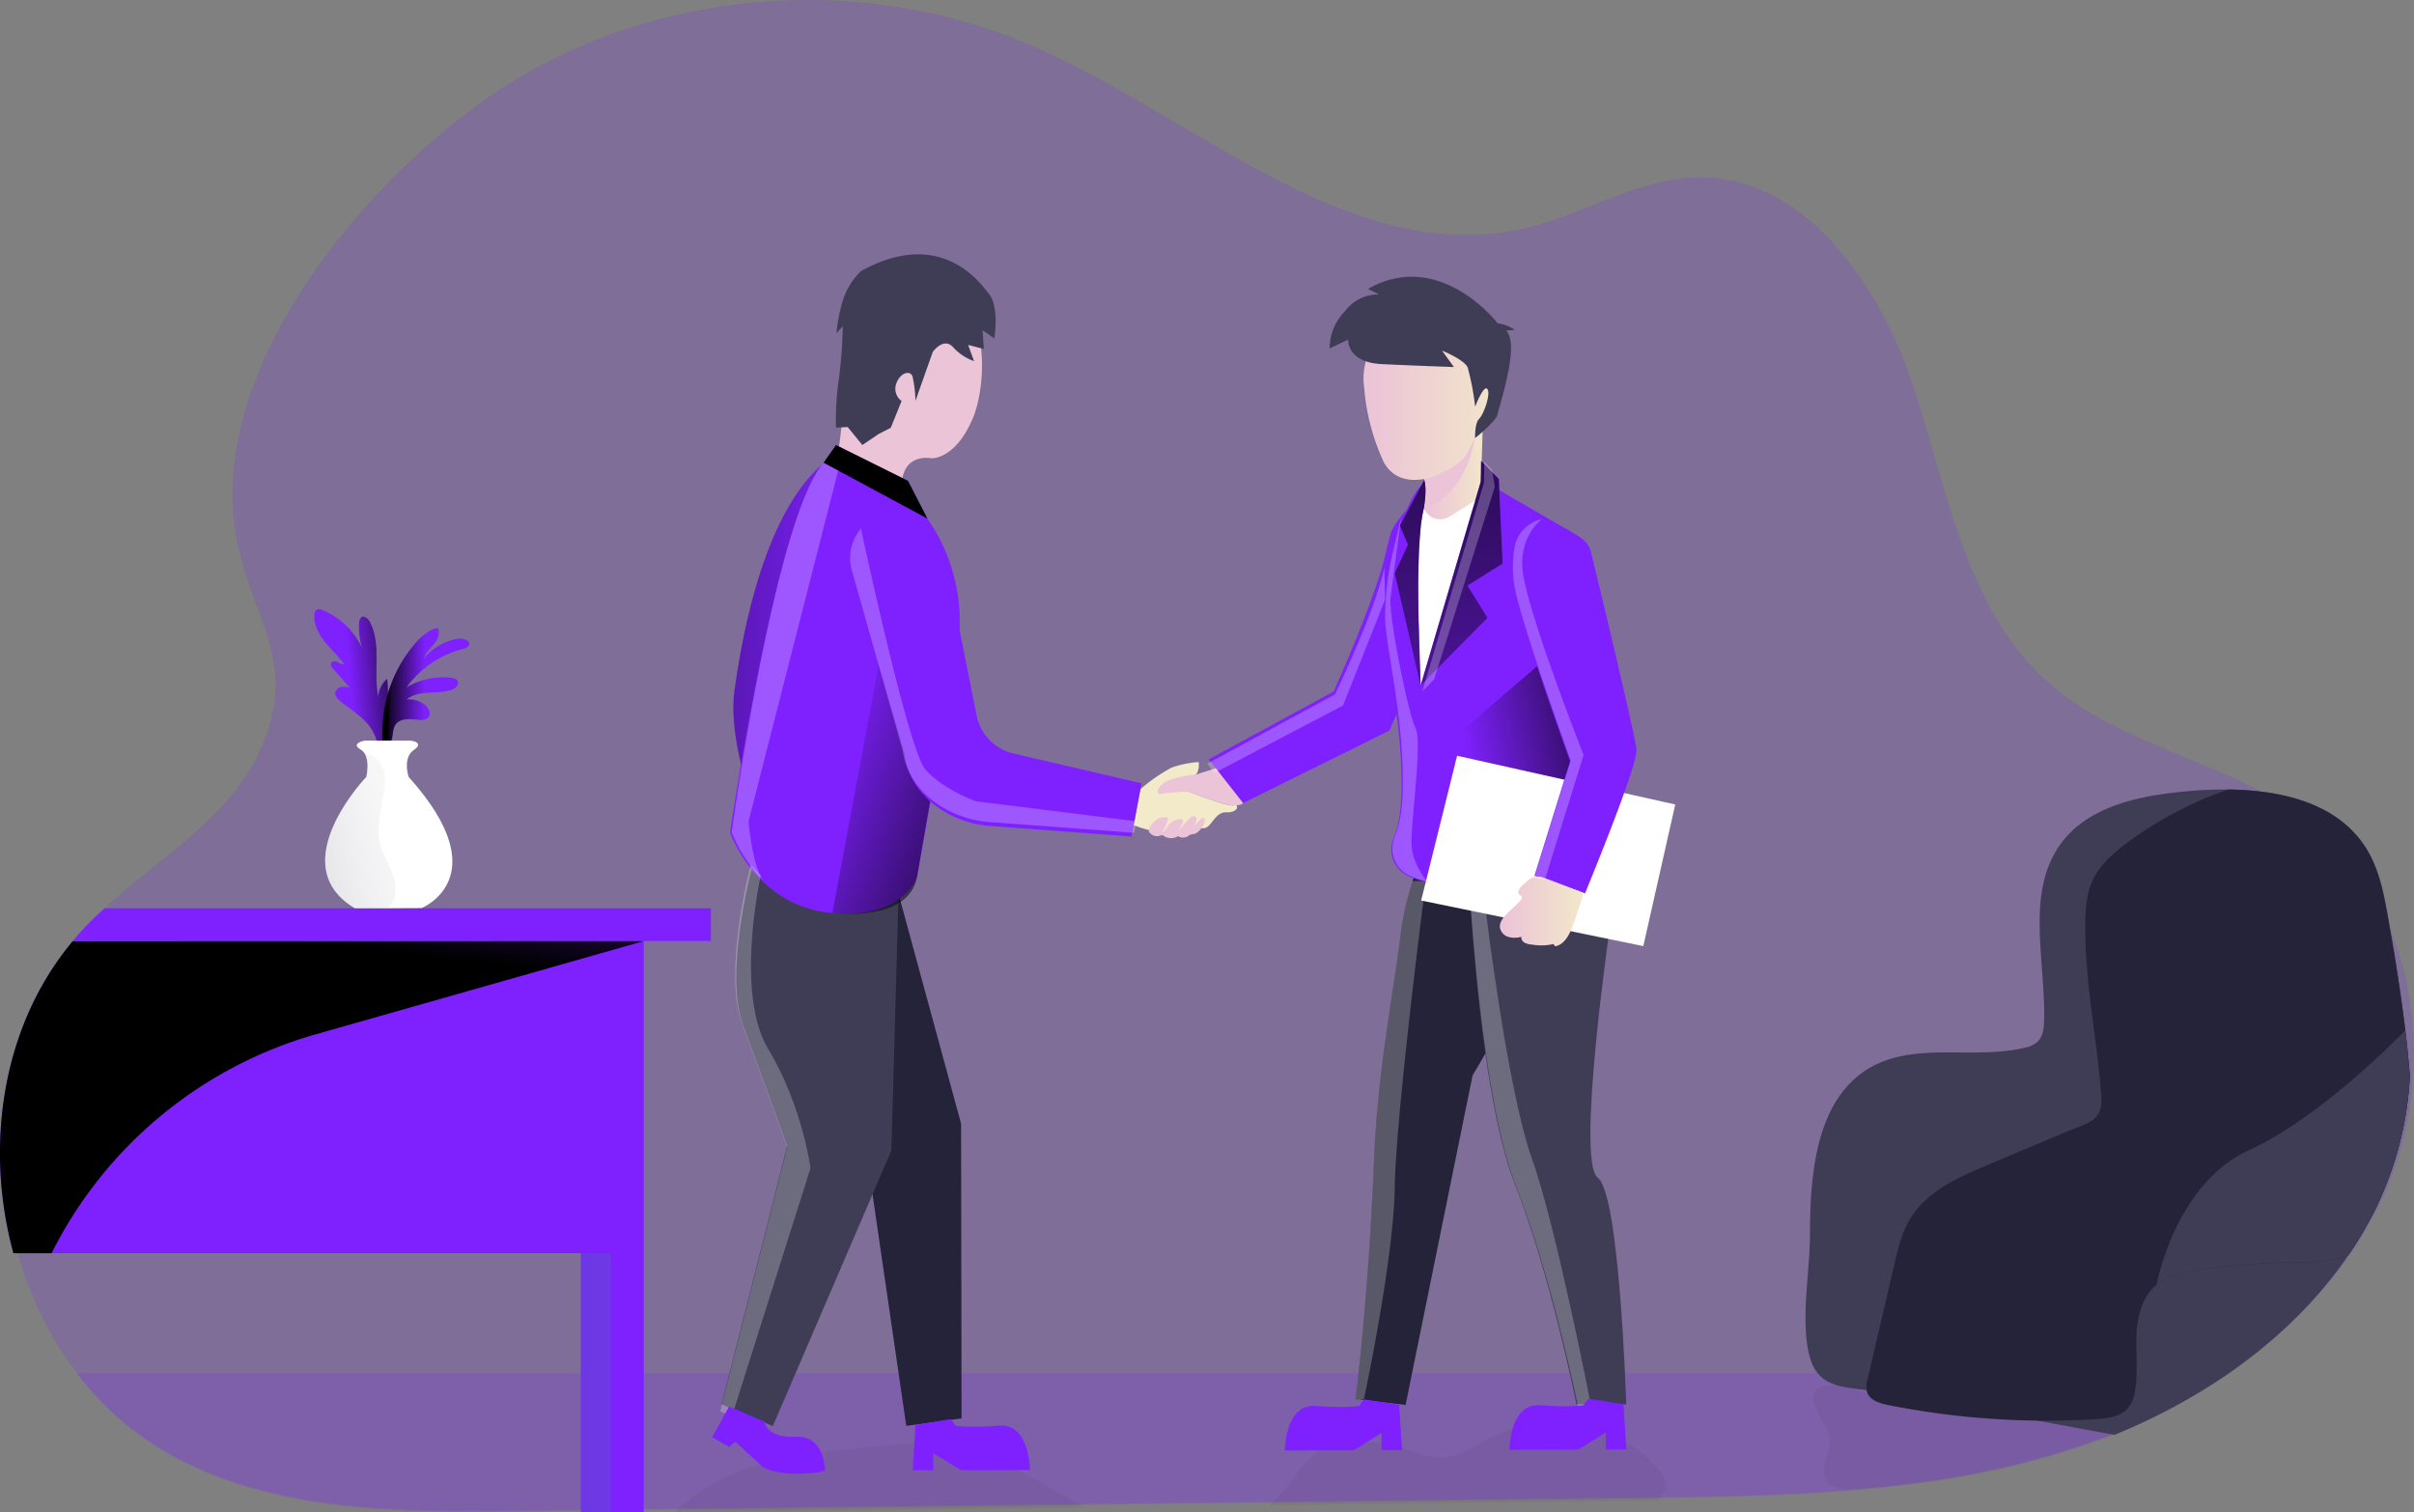 <svg xmlns="http://www.w3.org/2000/svg" xmlns:xlink="http://www.w3.org/1999/xlink" width="714.311" height="447.578" viewBox="0 0 714.311 447.578"><rect x="0" y="0" width="714.311" height="447.578" fill="#808080" stroke="none"/><defs><linearGradient id="a" x1="1.033" y1="0.88" x2="-1.924" y2="0.64" gradientUnits="objectBoundingBox"><stop offset="0" stop-opacity="0"/><stop offset="0.91" stop-opacity="0.8"/><stop offset="1"/></linearGradient><linearGradient id="b" x1="0.369" y1="0.618" x2="1.314" y2="0.258" xlink:href="#a"/><linearGradient id="c" x1="0.102" y1="8.609" x2="1.106" y2="8.609" gradientUnits="objectBoundingBox"><stop offset="0" stop-color="#ecc4d7"/><stop offset="0.42" stop-color="#efd4d1"/><stop offset="1" stop-color="#f2eac9"/></linearGradient><linearGradient id="d" x1="0.795" y1="12.308" x2="-1.351" y2="14.828" xlink:href="#c"/><linearGradient id="e" x1="0.05" y1="5.887" x2="1.05" y2="5.887" xlink:href="#c"/><linearGradient id="f" x1="-0.014" y1="13.316" x2="0.652" y2="12.94" xlink:href="#c"/><linearGradient id="g" x1="0.217" y1="0.013" x2="1.347" y2="1.114" xlink:href="#a"/><linearGradient id="h" x1="0.598" y1="4.786" x2="0.85" y2="4.84" xlink:href="#c"/><linearGradient id="i" x1="0.669" y1="24.11" x2="-0.138" y2="28.474" xlink:href="#c"/><linearGradient id="j" x1="0.616" y1="40.854" x2="0.333" y2="43.489" xlink:href="#c"/><linearGradient id="k" x1="0.064" y1="13.32" x2="1.064" y2="13.32" xlink:href="#c"/><linearGradient id="l" x1="0.509" y1="2.571" x2="0.459" y2="-0.821" xlink:href="#a"/><linearGradient id="m" x1="0.509" y1="2.719" x2="0.376" y2="-0.989" xlink:href="#a"/><linearGradient id="n" x1="0.548" y1="8.539" x2="0.416" y2="6.841" gradientUnits="objectBoundingBox"><stop offset="0" stop-opacity="0"/><stop offset="0.44" stop-opacity="0.349"/><stop offset="0.91" stop-opacity="0.8"/><stop offset="1"/></linearGradient><linearGradient id="o" x1="0.673" y1="1.691" x2="1.435" y2="1.562" xlink:href="#a"/><linearGradient id="p" x1="0.479" y1="1.722" x2="0.056" y2="1.717" xlink:href="#a"/><linearGradient id="q" x1="1.722" y1="0.171" x2="-1.08" y2="1.101" gradientUnits="objectBoundingBox"><stop offset="0" stop-color="#fff" stop-opacity="0"/><stop offset="1" stop-color="#3f3d56"/></linearGradient><linearGradient id="r" x1="0.504" y1="-1.641" x2="0.14" y2="-0.072" xlink:href="#a"/><linearGradient id="s" x1="-31.203" y1="1.881" x2="17.904" y2="4.163" gradientUnits="objectBoundingBox"><stop offset="0.17" stop-color="#00272e"/><stop offset="1" stop-color="#69b9eb" stop-opacity="0"/></linearGradient><linearGradient id="t" y1="809.279" x2="1" y2="809.279" gradientUnits="objectBoundingBox"><stop offset="0" stop-color="#68e1fd"/><stop offset="1" stop-color="#69b9eb"/></linearGradient><linearGradient id="u" x1="1.179" y1="13.43" x2="0.121" y2="14.215" xlink:href="#a"/><linearGradient id="v" x1="1.04" y1="17.356" x2="0.15" y2="18.723" xlink:href="#a"/><linearGradient id="w" x1="0.078" y1="17.459" x2="0.795" y2="18.7" xlink:href="#a"/><linearGradient id="x" x1="-0.2" y1="17.368" x2="1.196" y2="18.988" xlink:href="#a"/></defs><g transform="translate(0 0.004)"><path d="M714.3,317.4a101.3,101.3,0,0,1-10.4,39.832c-10.04,19.942-25.664,36.234-44.158,48.832a178.34,178.34,0,0,1-32.878,17.54,199.621,199.621,0,0,1-19.422,6.8c-39.884,11.67-81.97,12.243-123.484,12.728l-292.175,3.4h0l-38.427.442c-12.225.147-24.685.234-37.014-.442-23.523-1.266-46.612-5.28-66.857-16.838A89.019,89.019,0,0,1,22.7,406.06C8.977,387.948,1.555,364.85,1.2,341.83v-2.419c.147-22.465,7.084-44.618,21.5-61.915.919-1.092,1.855-2.176,2.835-3.225,2.038-2.2,4.266-4.335,6.607-6.468,14.9-13.448,34.586-25.5,43.508-42.823,15.693-30.485-3.876-42.927-6.451-72.831C64.867,101.859,115.779,44.071,157.137,21,201.608-3.868,257.618-6.85,304.491,13.1c49.595,21.121,95.877,67.118,148.194,54.147,16.821-4.17,32.271-14.436,49.6-14.74,32.028-.616,54.259,31.959,64.23,62.427s15.381,64.855,39.086,86.418c17.011,15.468,40.465,21.286,61.066,31.56a100.388,100.388,0,0,1,17.679,10.968c12.139,9.589,20.479,22.6,25.283,37.066A99.137,99.137,0,0,1,714.3,317.4Z" transform="translate(-0.16 0)" fill="#7f21ff" opacity="0.18" style="isolation:isolate"/><path d="M663.248,468.66a186.413,186.413,0,0,1-52.3,24.329c-37.283,10.916-76.482,12.139-115.316,12.624l-8.142.1-107.27,1.257-54.485.642-121.273,1.413-9.2.1h0l-38.436.451c-12.225.147-24.676.225-37.014-.451-23.549-1.231-46.638-5.246-66.9-16.769a88.941,88.941,0,0,1-26.653-23.67Z" transform="translate(-3.492 -62.314)" fill="#7f21ff" opacity="0.18" style="isolation:isolate"/><path d="M623.8,488.683c.251,3.616-2.315,7.11-1.587,10.656,1.075,5.2,7.014,4.335,12.338,3.945,12.936-1.058,29.479-3.035,42.077-6.286,11.662-3.017,20.15-5.931,31.266-9.537.867-.286.6-2.749.642-3.659.069-1.205-1.526-1.656-2.731-1.734-10.994-.355-22.11,0-32.9-2.168-4.847-.988-9.6-2.5-14.514-3.061-6.069-.685-12.139.061-18.208-.4-4.4-.338-15.1-5.15-19.188-3.173C614.883,476.293,623.5,484.313,623.8,488.683Z" transform="translate(-82.277 -62.863)" fill="#000405" opacity="0.05" style="isolation:isolate"/><path d="M317.422,494.6c12.7,3.564,22.977,11.107,34.161,16.951q-60.641.694-121.273,1.4a55.394,55.394,0,0,1,11.272-8.306c13.292-7.439,28.907-9.156,44.046-10.734C296.205,492.8,307.138,491.719,317.422,494.6Z" transform="translate(-30.622 -65.517)" fill="#000405" opacity="0.05" style="isolation:isolate"/><path d="M550.545,504.331a6.407,6.407,0,0,1-1.439,3.139,5.713,5.713,0,0,0-.676,1.127l-8.142.1L433,509.932a31.8,31.8,0,0,0,5.254-5.159c2.237-2.775,4.023-5.922,6.624-8.332,7.682-7.127,19.847-5.8,29.8-2.6,3.026.988,6.069,2.116,9.26,2.072,5.653-.069,10.509-3.746,15.607-6.277,16.014-7.994,37.213-3.711,48.866,9.876C549.556,500.915,550.692,502.545,550.545,504.331Z" transform="translate(-57.572 -64.569)" fill="#000405" opacity="0.05" style="isolation:isolate"/><path d="M497.25,355.864l-19.829,97.551-13.326-1.526-1.535-.182s3.815-28.907,5.462-70.135c1.084-27.312,5.757-49.612,7.994-68.149a84.389,84.389,0,0,1,3.468-15.034c2.705-8.2,6.824-15.876,12.06-15.086,11.566,1.734,26.8,11.731,28.812,17.991C523.86,312.217,497.25,355.864,497.25,355.864Z" transform="translate(-61.502 -37.661)" fill="#25233a"/><path d="M483.382,300.958s-8.887,68.852-9.173,90.328-9.121,62.739-9.121,62.739l-1.023.182-1.535-.182s3.815-28.907,5.462-70.135c1.084-27.312,5.757-49.612,7.994-68.149a84.4,84.4,0,0,1,3.468-15.034,17.012,17.012,0,0,1,3.928.252Z" transform="translate(-61.498 -39.979)" fill="#fff" opacity="0.24" style="isolation:isolate"/><path d="M547.821,454.051h-14.74v-.087c-.4-1.986-7.8-38.661-18.268-65.227-7.8-19.812-11.575-60.164-13.006-80.817-.572-7.8-.8-12.8-.8-12.8s29.93-8.835,33.815-4.916,8.3,21.676,8.3,21.676-10.248,70.317-3.728,75.086S547.821,454.051,547.821,454.051Z" transform="translate(-66.614 -38.453)" fill="#3f3d56"/><path d="M281.252,155.19s-21.8,6.72-30.624,69.632c-3.191,22.682,17.1,62.748,17.1,62.748Z" transform="translate(-33.278 -20.635)" fill="#7f21ff"/><path d="M281.252,155.19s-21.8,6.72-30.624,69.632c-3.191,22.682,17.1,62.748,17.1,62.748Z" transform="translate(-33.278 -20.635)" fill="url(#a)"/><path d="M266.122,298.793a8.523,8.523,0,0,0-9.78,9.815c1.665,9.832,4.838,23.479,10.4,31.213,9.4,12.945,22.231,30.806,22.231,30.806l13.266,91.039,16.361-2.211-.147-87.242-18.468-67.829Z" transform="translate(-34.068 -39.713)" fill="#25233a"/><path d="M298.621,304.121,296.5,379.9l-35.072,81.562-11.748-4.968-3.416-1.465,19.422-76.473s-7.561-20.809-13.127-35.982c-5.341-14.558,1.925-43.4,2.532-45.728v-.156Z" transform="translate(-32.743 -39.448)" fill="#3f3d56"/><path d="M465.957,238.151,422.683,259.6,414.6,249.31h0l-2.072-2.653L449.5,226.567s12.7-28.24,15.459-41.219c.529-2.41,1.058-4.335,1.552-5.991.962-3.009,10.144-13.639,13.231-14.271s-.39,8.852,1.665,11.272a19.075,19.075,0,0,1,3.295,11.272C485.058,195.692,465.957,238.151,465.957,238.151Z" transform="translate(-54.85 -21.946)" fill="#7f21ff"/><path d="M531.009,263.016s-21.494,25.829-46.274,19.682a33.82,33.82,0,0,1-4.994-1.682,8.67,8.67,0,0,1-4.543-11.358v-.052c2.393-5.428,2.462-13.274,2.246-20.514-.5-16.656-4.717-34.682-5.029-42.181a80.9,80.9,0,0,1,1.977-18.364c2.488-12.052,6.936-24.06,11.54-24.754,13.561-2.09,18.208,1.6,18.208,1.6l23.15,13.448C538.813,190.861,533.212,209.728,531.009,263.016Z" transform="translate(-62.808 -21.693)" fill="#7f21ff"/><path d="M498.687,194.213l5.922,9.537-16.4,16.586-3.373,3.416,17.818-60.389.069-6.043,2.263,2.315v.009l2.965,3.035,1.136,25.005Z" transform="translate(-64.464 -20.918)" fill="#7f21ff"/><path d="M530.8,216.3l-2.514,65.106s-35.375,16.812-40.049-2.081c-3.616-14.6,5.636-31.257,5.636-31.257Z" transform="translate(-64.805 -28.76)" fill="url(#b)"/><path d="M495.649,257.94,485.01,300.78l65.739,13.491,9.451-41.913Z" transform="translate(-64.487 -34.296)" fill="#fff"/><path d="M503.167,146.3c0,.191-.234,9.893-.572,16.066-.243,4.777-2.48,8.142-5.9,11.471a21.094,21.094,0,0,1-7.014,4.838,3.72,3.72,0,0,1-4.769-2.194h0a3.78,3.78,0,0,1-.1-2.254c.338-1.283.676-2.775.936-4.335.555-3.217.8-6.7-.078-9.165a2.426,2.426,0,0,0-.087-.269c-.52-1.275,0-2.662,1.179-4.058a29.958,29.958,0,0,1,7.439-5.644,87.79,87.79,0,0,1,8.957-4.457Z" transform="translate(-64.445 -19.453)" fill="url(#c)"/><path d="M487.8,169.54a8.02,8.02,0,0,1-1.873.659c.555-3.217.8-6.7-.078-9.165l1.092-4.335.824-3.225,6.616-2.419,6.7-2.445C499.471,160.54,493.09,167.035,487.8,169.54Z" transform="translate(-64.599 -19.76)" fill="url(#d)"/><path d="M483.254,107.2a19.075,19.075,0,0,0-17.87,20.211h0a10.493,10.493,0,0,0,.147,1.465,64.421,64.421,0,0,0,5.913,22.37c6.234,10.578,21.893,1.821,24.364-2.549s11.792-24.138,7.855-29.748C501.063,115.044,493.416,106.729,483.254,107.2Z" transform="translate(-61.873 -14.251)" fill="url(#e)"/><path d="M465.138,98.049l3.225,1.647a12.139,12.139,0,0,0-9.945,4.838,15.893,15.893,0,0,0-4.639,11.124l5.471-2.6s-.408,6.754,9.962,7.248,21.347.867,21.347.867l-3.52-4.864s6.451,2.6,7.578,4.951a78.028,78.028,0,0,1,2.22,11.636s2.558-6.668,3.624-5.2-1.11,7.5-2.454,8.826-1.118,5.3-1.24,5.627,6.425-5.124,6.711-7,6.772-20.809,2.514-24.763l2.6-.2a12.138,12.138,0,0,0-5.09-1.96S486.424,85.962,465.138,98.049Z" transform="translate(-60.335 -12.559)" fill="#3f3d56"/><path d="M388.846,268.169a50.873,50.873,0,0,1,9.251-6.425,30.485,30.485,0,0,1,8.055-1.665s.451,3.789-1.734,4.04-4.006,3.572-4.006,3.572,14.02,5.74,15.954,5.2,1.552,2.254-1.994,2.072-4.413,4.777-6.867,4.708-6.338,1.448-9.945,1.578a37.44,37.44,0,0,1-10.63-2.48Z" transform="translate(-51.446 -34.581)" fill="url(#f)"/><path d="M316.269,213.99l-11.757,66.086s-4.058,12.65-25.057,10.76a33.624,33.624,0,0,1-20.471-9.217h0l-.338-.321-.234-.243a40.8,40.8,0,0,1-9.251-14.011s13.491-93.233,27.659-109.412c1.413-1.613,2.827-2.471,4.249-2.393a25.058,25.058,0,0,1,10.821,4.127A53.011,53.011,0,0,1,316.269,213.99Z" transform="translate(-33.128 -20.64)" fill="#7f21ff"/><path d="M298.81,220.45,284.07,299.5s22.586,3.1,25.057-10.751l6.936-40.2Z" transform="translate(-37.77 -29.312)" fill="url(#g)"/><path d="M286,147.187s2.246-17,3.147-28.057,4.509-25.864,23.063-23.965,18.615,29.948,13.491,41.687-11.956,11.4-11.956,11.4-9.243-2.012-8.9,9.1Z" transform="translate(-38.027 -12.632)" fill="url(#h)"/><path d="M292.752,91.725a20.809,20.809,0,0,0-5.644,9.485,49.891,49.891,0,0,0-1.682,8.957l1.89-2.072a138.531,138.531,0,0,1-1.153,15.511,84.261,84.261,0,0,0-.867,14.48l3.468-.173,4.335,5.324,4.786-3.243,3.624-1.864,3.208-7.925a4.457,4.457,0,0,1-1.561-5.2c1.179-3.234,4.11-3.98,4.795-2.072a37.543,37.543,0,0,1,.867,7.231l5.116-14.488s3.208-4.5,6.017-1.4a14.991,14.991,0,0,0,6.191,4.127l-1.734-4.786,4.639,1.188-.364-5.532,3.468,2.419s1.517-8.957-1.422-12.928S316.1,78.876,292.752,91.725Z" transform="translate(-37.929 -11.542)" fill="#3f3d56"/><path d="M376.523,255.553l-2.35,12.416-.633,3.338-42.32-3.156c-11.714-1.006-23.211-9.017-24.667-20.731l-14.644-51.7a13.127,13.127,0,0,1,14.445-16.89,15.078,15.078,0,0,1,12.139,10.344l9.217,46.274a14.436,14.436,0,0,0,10.864,11.272Z" transform="translate(-38.733 -23.759)" fill="#7f21ff"/><path d="M412.285,262.22l-5.9,1.838s-7.37.659-9.824,2.757-1.084,3.043-1.084,3.043,7.8-1.145,9.485-.494,9.91,3.919,12.511,3.876,2.887-.72,2.887-.72Z" transform="translate(-52.532 -34.865)" fill="url(#i)"/><path d="M394.1,279.815a3.728,3.728,0,0,1,3.234-.867.633.633,0,0,1,.338.173.737.737,0,0,1,0,.685,11.662,11.662,0,0,1-1.838,3.668c.919-.312,1.344-1.335,1.925-2.107a4.856,4.856,0,0,1,3.728-1.925.867.867,0,0,1,.5.1c.355.243.2.8,0,1.188-.364.728-.72,1.465-1.084,2.2a21.884,21.884,0,0,1,3.173-3.642,2.385,2.385,0,0,1,1.04-.65.867.867,0,0,1,1.04.46,1.11,1.11,0,0,1,0,.711,8.028,8.028,0,0,1-1.3,2.783,13.449,13.449,0,0,1,2.723-3.217.719.719,0,0,1,.624-.251.529.529,0,0,1,.3.26c.364.607,0,1.379-.382,1.986-.7,1.118-1.6,2.315-2.9,2.514a3.64,3.64,0,0,0-.867.156,3.022,3.022,0,0,0-.564.373,2.809,2.809,0,0,1-3.078.069,3.832,3.832,0,0,1-4.214-.069.867.867,0,0,0-1.04-.078,2.879,2.879,0,0,1-3.191-.945C391.49,282.286,393.241,280.56,394.1,279.815Z" transform="translate(-52.13 -37.044)" fill="url(#j)"/><path d="M537.691,288.144l-14.48-5-.494-.173,10.552-33.919S519.4,210.9,517.09,199.221a32.724,32.724,0,0,1-.1-11.766,10.17,10.17,0,0,1,7.977-8.28,9.849,9.849,0,0,1,6.641.867,43.636,43.636,0,0,1,5.2,3.173,6.937,6.937,0,0,1,2.662,3.971c2.6,10.682,13.066,54.259,13.456,58.4C553.35,250.324,537.691,288.144,537.691,288.144Z" transform="translate(-68.674 -23.793)" fill="#7f21ff"/><path d="M518.321,302.008c-.711.676-1.387,1.89-.633,2.532.182.156.434.243.581.434.364.46-.087,1.1-.5,1.509l-3.468,3.373c-1.283,1.24-2.679,2.792-2.384,4.552a3.581,3.581,0,0,0,2.514,2.644,7.205,7.205,0,0,0,3.789-.043,1.864,1.864,0,0,0,1.032,1.777,5.626,5.626,0,0,0,2.116.52,15.781,15.781,0,0,0,6.373-.173c.156.234.312.46.477.685,2.74-.486,4.231-3.416,5.2-6.017s1.96-5.5,2.792-8.3a1.864,1.864,0,0,0,.078-1.188,1.907,1.907,0,0,0-1.231-.928c-3.312-1.257-6.616-2.54-9.936-3.78C522.05,298.462,520.654,299.832,518.321,302.008Z" transform="translate(-68.059 -39.781)" fill="url(#k)"/><path d="M498.687,194.213l5.922,9.537-16.4,16.586-3.373,3.416,17.818-60.389.069-6.043,2.263,2.315v.009l2.965,3.035,1.136,25.005Z" transform="translate(-64.464 -20.918)" fill="#7f21ff"/><path d="M485.6,173.15l-2.211,10.4,1.257,41.982L500.8,170.8l-6.936,4.387c-.373.234-.754.451-1.153.65a5.133,5.133,0,0,1-6.893-2.28h0c-.069-.139-.13-.277-.191-.425Z" transform="translate(-64.271 -22.71)" fill="#fff"/><path d="M484.722,163.84l-7.205,13.5,2.393,5.636L476,191.429l7.639,33.182s-2.09-40.56.954-52.4C484.618,172.224,485.624,166.58,484.722,163.84Z" transform="translate(-63.289 -21.785)" fill="#7f21ff"/><path d="M498.687,194.213l5.922,9.537-16.4,16.586-3.373,3.416,17.818-60.389.069-6.043,2.263,2.315v.009l2.965,3.035,1.136,25.005Z" transform="translate(-64.464 -20.918)" fill="url(#l)"/><path d="M484.722,163.84l-7.205,13.5,2.393,5.636L476,191.429l7.639,33.182s-2.09-40.56.954-52.4C484.618,172.224,485.624,166.58,484.722,163.84Z" transform="translate(-63.289 -21.785)" fill="url(#m)"/><path d="M284.756,151.91,306.042,162.5l5.757,11.159L281.08,157.13Z" transform="translate(-37.372 -20.198)" fill="#7f21ff"/><path d="M284.756,151.91,306.042,162.5l5.757,11.159L281.08,157.13Z" transform="translate(-37.372 -20.198)" fill="url(#n)"/><path d="M190.489,321.21V490.283H171.873v-76.7H3.962A113.392,113.392,0,0,1,0,385.553V383.16c.147-22.456,7.075-44.67,21.511-61.915Z" transform="translate(0 -42.709)" fill="#7f21ff"/><path d="M213.651,310v9.694H24.81c.91-1.092,1.855-2.176,2.827-3.225,2.046-2.2,4.266-4.335,6.616-6.468Z" transform="translate(-3.299 -41.218)" fill="#7f21ff"/><path d="M121.906,240.641c-2.133-2.046-4.682-3.607-6.936-5.48-.8-.659-1.639-1.543-1.483-2.6a2.168,2.168,0,0,1,1.734-1.621,6.52,6.52,0,0,1,2.523.156l-4.855-5.462c-.451-.512-.936-1.214-.607-1.812s1.257-.564,1.9-.26a4.084,4.084,0,0,0,1.96.7c-1.734-2.436-3.936-4.422-5.783-6.737s-3.329-5.2-3.052-8.115a1.89,1.89,0,0,1,.425-1.162c.555-.555,1.491-.321,2.211,0a22.543,22.543,0,0,1,11.558,11.41,20.731,20.731,0,0,1-.954-7.708,2.064,2.064,0,0,1,.659-1.63c.867-.6,2.012.434,2.514,1.4,3.416,6.65,1.032,14.74,2.428,22.1a8.081,8.081,0,0,1,2.67-5.315,38.149,38.149,0,0,1-.433,11.367c1.066.468.98,1.994.711,3.139q-.52,2.6-1.3,5.2c-1.907-.156-1.942-1.2-2.54-2.731a13.786,13.786,0,0,0-3.347-4.838Z" transform="translate(-14.263 -27.645)" fill="#7f21ff"/><path d="M140.276,218.826c1.795-2.038,3.945-3.971,6.607-4.526.806,1.552,0,3.468-1.118,4.829s-2.506,2.6-3.069,4.214a17.09,17.09,0,0,1,8.974-5.61,5.055,5.055,0,0,1,3.8.217,1.448,1.448,0,0,1,.711.867c.208.954-1.006,1.526-1.96,1.734a29.9,29.9,0,0,0-16.621,11.4,20.922,20.922,0,0,1,13.188-2.887c.8.1,1.734.338,2.029,1.075.46,1.092-.78,2.133-1.907,2.506-4.335,1.439-9.763-.1-13.266,2.87a7.457,7.457,0,0,1,5.324,1.474c1.223.928,2.124,2.827,1.049,3.919a3.147,3.147,0,0,1-2.6.59c-2.506-.217-5.592-.633-7.032,1.431-.789,1.136-.728,2.6-1.023,3.988-.234,1.1-1.145,3.052-2.341,1.977-.8-.72-.486-3.234-.486-4.188a39.884,39.884,0,0,1,9.728-25.855Z" transform="translate(-17.347 -28.494)" fill="#7f21ff"/><path d="M121.906,240.641c-2.133-2.046-4.682-3.607-6.936-5.48-.8-.659-1.639-1.543-1.483-2.6a2.168,2.168,0,0,1,1.734-1.621,6.52,6.52,0,0,1,2.523.156l-4.855-5.462c-.451-.512-.936-1.214-.607-1.812s1.257-.564,1.9-.26a4.084,4.084,0,0,0,1.96.7c-1.734-2.436-3.936-4.422-5.783-6.737s-3.329-5.2-3.052-8.115a1.89,1.89,0,0,1,.425-1.162c.555-.555,1.491-.321,2.211,0a22.543,22.543,0,0,1,11.558,11.41,20.731,20.731,0,0,1-.954-7.708,2.064,2.064,0,0,1,.659-1.63c.867-.6,2.012.434,2.514,1.4,3.416,6.65,1.032,14.74,2.428,22.1a8.081,8.081,0,0,1,2.67-5.315,38.149,38.149,0,0,1-.433,11.367c1.066.468.98,1.994.711,3.139q-.52,2.6-1.3,5.2c-1.907-.156-1.942-1.2-2.54-2.731a13.786,13.786,0,0,0-3.347-4.838Z" transform="translate(-14.263 -27.645)" fill="url(#o)"/><path d="M140.276,218.826c1.795-2.038,3.945-3.971,6.607-4.526.806,1.552,0,3.468-1.118,4.829s-2.506,2.6-3.069,4.214a17.09,17.09,0,0,1,8.974-5.61,5.055,5.055,0,0,1,3.8.217,1.448,1.448,0,0,1,.711.867c.208.954-1.006,1.526-1.96,1.734a29.9,29.9,0,0,0-16.621,11.4,20.922,20.922,0,0,1,13.188-2.887c.8.1,1.734.338,2.029,1.075.46,1.092-.78,2.133-1.907,2.506-4.335,1.439-9.763-.1-13.266,2.87a7.457,7.457,0,0,1,5.324,1.474c1.223.928,2.124,2.827,1.049,3.919a3.147,3.147,0,0,1-2.6.59c-2.506-.217-5.592-.633-7.032,1.431-.789,1.136-.728,2.6-1.023,3.988-.234,1.1-1.145,3.052-2.341,1.977-.8-.72-.486-3.234-.486-4.188a39.884,39.884,0,0,1,9.728-25.855Z" transform="translate(-17.347 -28.494)" fill="url(#p)"/><path d="M139.505,302.321l-9.919.052h-9.815c-21.589-12.8,3.364-38.826,3.364-38.826s.988-4.058-.3-6.616a3.624,3.624,0,0,0-1.344-1.5c-3.182-1.907,1.257-2.662,1.257-2.662h13.318s4.561.382,1.136,2.783-1.517,7.994-1.517,7.994C162.326,293.174,139.505,302.321,139.505,302.321Z" transform="translate(-14.755 -33.609)" fill="#fff"/><path d="M130.306,302.229a6.791,6.791,0,0,1-.72.78h-9.815c-21.589-12.8,3.364-38.826,3.364-38.826s.988-4.058-.3-6.616c4.335-.329,6.425,5.263,5.844,8.818-.442,2.74-.867,5.488-1.344,8.228a24.824,24.824,0,0,0-.434,7.8c.538,3.468,2.514,6.529,3.806,9.789S132.465,299.455,130.306,302.229Z" transform="translate(-14.755 -34.245)" opacity="0.51" fill="url(#q)" style="isolation:isolate"/><path d="M190.489,321.21l-97,27.563A125.938,125.938,0,0,0,15.26,413.584H3.988A113.418,113.418,0,0,1,0,385.553V383.16c.147-22.456,7.075-44.67,21.511-61.915Z" transform="translate(0 -42.709)" fill="url(#r)"/><rect width="8.896" height="76.56" transform="translate(171.873 370.876)" opacity="0.61" fill="url(#s)" style="isolation:isolate"/><path d="M795.018,354.233a101.443,101.443,0,0,1-10.4,39.832,114.554,114.554,0,0,1-7.717,13.084c-9.607,14.115-22.17,26.011-36.416,35.757A178.814,178.814,0,0,1,707.6,460.436l-22.985-4.24-44.054-8.124c-2.159-.4-4.249-.65-6.225-.867-8.124-.919-14.445-1.37-16.829-9.615-2.957-10.153,0-25.69,0-36.338,0-18.5,1.933-40.534,18.043-49.621,13.37-7.526,30.346-2.211,45.268-5.7a8.584,8.584,0,0,0,3.936-1.734c1.734-1.6,2-4.205,2.046-6.564.373-17.9-5.61-37.985,5.09-52.343,8.185-10.977,23.159-14,36.789-15.269a122.756,122.756,0,0,1,12.624-.546q3.069,0,6.13.26c14.124,1.092,27.581,5.627,34.76,17.254,3.841,6.208,5.2,13.578,6.485,20.766.581,3.321,1.162,6.668,1.734,10.014C792.321,329.756,794.055,342.025,795.018,354.233Z" transform="translate(-81.929 -35.83)" fill="#3f3d56"/><path d="M797.78,354.232a101.443,101.443,0,0,1-10.4,39.832,114.554,114.554,0,0,1-7.717,13.084c-5.28,2.246-11.636,2.22-17.523,2.306a197.151,197.151,0,0,0-27.667,2.376c-4.11.642-8.393,1.5-11.618,4.136-4.257,3.468-5.731,9.39-5.965,14.9s.5,11.081-.434,16.517a10.578,10.578,0,0,1-2.02,5.055c-2.211,2.662-6.069,3.139-9.537,3.355q-8.792.529-17.592.434a241.15,241.15,0,0,1-43.933-4.613c-2.506-.5-5.428-1.4-6.225-3.832a3.016,3.016,0,0,1-.121-.555,8.385,8.385,0,0,1,.312-3.407l7.933-33.962c1.075-4.613,2.185-9.312,4.639-13.361,4.89-8.107,14.185-12.251,22.9-15.919l23.462-9.893c6.416-2.688,10.777-3.035,10.205-10.587-1.257-16.7-4.76-32.948-4.76-49.8,0-4.838.225-9.841,2.306-14.193s5.818-7.665,9.659-10.578a112.2,112.2,0,0,1,30.3-16.049q3.069,0,6.13.26c14.124,1.092,27.581,5.627,34.76,17.254,3.841,6.208,5.2,13.578,6.485,20.766.581,3.321,1.162,6.668,1.734,10.014,1.257,7.6,2.41,15.286,3.338,22.985C796.965,345.223,797.4,349.7,797.78,354.232Z" transform="translate(-84.691 -35.829)" fill="#25233a"/><path d="M810.95,365.16a101.443,101.443,0,0,1-10.4,39.832,114.554,114.554,0,0,1-7.717,13.084c-5.28,2.246-11.636,2.22-17.523,2.306a197.151,197.151,0,0,0-27.667,2.376c-4.11.642-8.393,1.5-11.618,4.136,0,0,5.384-29.757,27.346-39.78S809.6,351.66,809.6,351.66C810.135,356.151,810.568,360.625,810.95,365.16Z" transform="translate(-97.861 -46.757)" fill="#3f3d56"/><path d="M266.477,296.259c-.121-.1-.234-.217-.347-.329l.078.069A1.535,1.535,0,0,1,266.477,296.259Z" transform="translate(-35.385 -39.347)" fill="url(#t)"/><path d="M254.687,264.119s1.257,13.951,4.483,17.5a41.7,41.7,0,0,1-9.459-14.332s12.737-92.773,27.182-109.334l4.335,2.3Z" transform="translate(-33.201 -21.002)" fill="#fff" opacity="0.24" style="isolation:isolate"/><path d="M464.43,193.66l.2,9.537-12.451,31.343-38.046,19.942h0L412,251.752l37.812-20.514S461.612,206.96,464.43,193.66Z" transform="translate(-54.779 -25.75)" fill="#fff" opacity="0.24" style="isolation:isolate"/><path d="M374.831,267.025l-.642,3.416-43.283-3.225c-11.983-1.032-23.74-9.225-25.231-21.2l-14.939-52.889a13.491,13.491,0,0,1,2.6-12.737s13.951,65.462,19.075,71.323,14.887,9.373,14.887,9.373Z" transform="translate(-38.576 -23.985)" fill="#fff" opacity="0.24" style="isolation:isolate"/><path d="M272.518,384.9l-23.28,73.525-3.468-1.491,19.864-78.207s-7.734-21.277-13.422-36.806c-5.462-14.887,1.968-44.384,2.6-46.759l2.974,3.078s-7.8,34.907,2.237,51.5S272.518,384.9,272.518,384.9Z" transform="translate(-32.678 -39.245)" fill="#fff" opacity="0.24" style="isolation:isolate"/><path d="M485.313,284.453h0a34.384,34.384,0,0,1-5.107-1.734,8.844,8.844,0,0,1-4.647-11.618v-.13c2.454-5.549,2.523-13.578,2.3-20.982-.512-17.029-4.821-35.436-5.142-43.135a83.382,83.382,0,0,1,2.02-18.78l2.723-11.523s-2.5,18.693-3.139,23.818,5.2,34.3,7.379,38.531-1.639,29.133-1.127,35.046S485.313,284.453,485.313,284.453Z" transform="translate(-62.848 -23.475)" fill="#fff" opacity="0.24" style="isolation:isolate"/><path d="M537.486,456.892l-3.546,1.734c-.407-2.038-7.994-39.537-18.685-66.71-7.985-20.263-11.835-61.56-13.335-82.646l4.4.867s6.52,53.843,13.682,73.75S537.486,456.892,537.486,456.892Z" transform="translate(-66.735 -41.121)" fill="#fff" opacity="0.24" style="isolation:isolate"/><path d="M537.249,246.958l-11.5,37.031-2.6-.494-.512-.173,10.795-34.682s-14.133-38.965-16.526-50.965a33.615,33.615,0,0,1-.113-12.035,10.4,10.4,0,0,1,8.159-8.471s-7.8,5.436-5.428,17.454C522.63,210.065,537.249,246.958,537.249,246.958Z" transform="translate(-68.648 -23.557)" fill="#fff" opacity="0.24" style="isolation:isolate"/><path d="M506.865,165.011l-17.974,57.017-3.451,3.494,18.225-61.759.069-6.182,2.315,2.367v.009Z" transform="translate(-64.544 -20.952)" fill="#fff" opacity="0.24" style="isolation:isolate"/><path d="M248.055,480.06l-4.985,9.069,5.011,2.87,1.864-1.491,8.081,7.439s2.887,1.994,9.954,1.994,8.462-1.014,8.462-1.014,0-10.4-8.67-9.928-9.269-4.457-9.269-4.457Z" transform="translate(-32.319 -63.829)" fill="#7f21ff"/><path d="M312.315,486.075l-.815,13.4h6.069v-5.029l8.237,5.029,20.367-.052s0-13.873-9.156-13.144-12.85,0-12.85,0l-1.448-1.934Z" transform="translate(-41.417 -64.4)" fill="#7f21ff"/><path d="M548.885,479.035l.867,13.4h-6.069v-5.064l-8.176,5.081-20.367.052s0-13.873,9.1-13.188,12.85,0,12.85,0l1.431-1.942Z" transform="translate(-68.493 -63.472)" fill="#7f21ff"/><path d="M472.307,479.231l.867,13.387H467.1v-5.064l-8.228,5.133-20.367.052s0-13.873,9.1-13.188,12.85,0,12.85,0l1.431-1.942Z" transform="translate(-58.304 -63.504)" fill="#7f21ff"/><path d="M248.055,480.06l-4.985,9.069,5.011,2.87,1.864-1.491,8.081,7.439s2.887,1.994,9.954,1.994,8.462-1.014,8.462-1.014,0-10.4-8.67-9.928-9.269-4.457-9.269-4.457Z" transform="translate(-32.319 -63.829)" fill="url(#u)"/><path d="M312.315,486.075l-.815,13.4h6.069v-5.029l8.237,5.029,20.367-.052s0-13.873-9.156-13.144-12.85,0-12.85,0l-1.448-1.934Z" transform="translate(-41.417 -64.4)" fill="url(#v)"/><path d="M548.885,479.035l.867,13.4h-6.069v-5.064l-8.176,5.081-20.367.052s0-13.873,9.1-13.188,12.85,0,12.85,0l1.431-1.942Z" transform="translate(-68.493 -63.472)" fill="url(#w)"/><path d="M472.307,479.231l.867,13.387H467.1v-5.064l-8.228,5.133-20.367.052s0-13.873,9.1-13.188,12.85,0,12.85,0l1.431-1.942Z" transform="translate(-58.304 -63.504)" fill="url(#x)"/></g></svg>